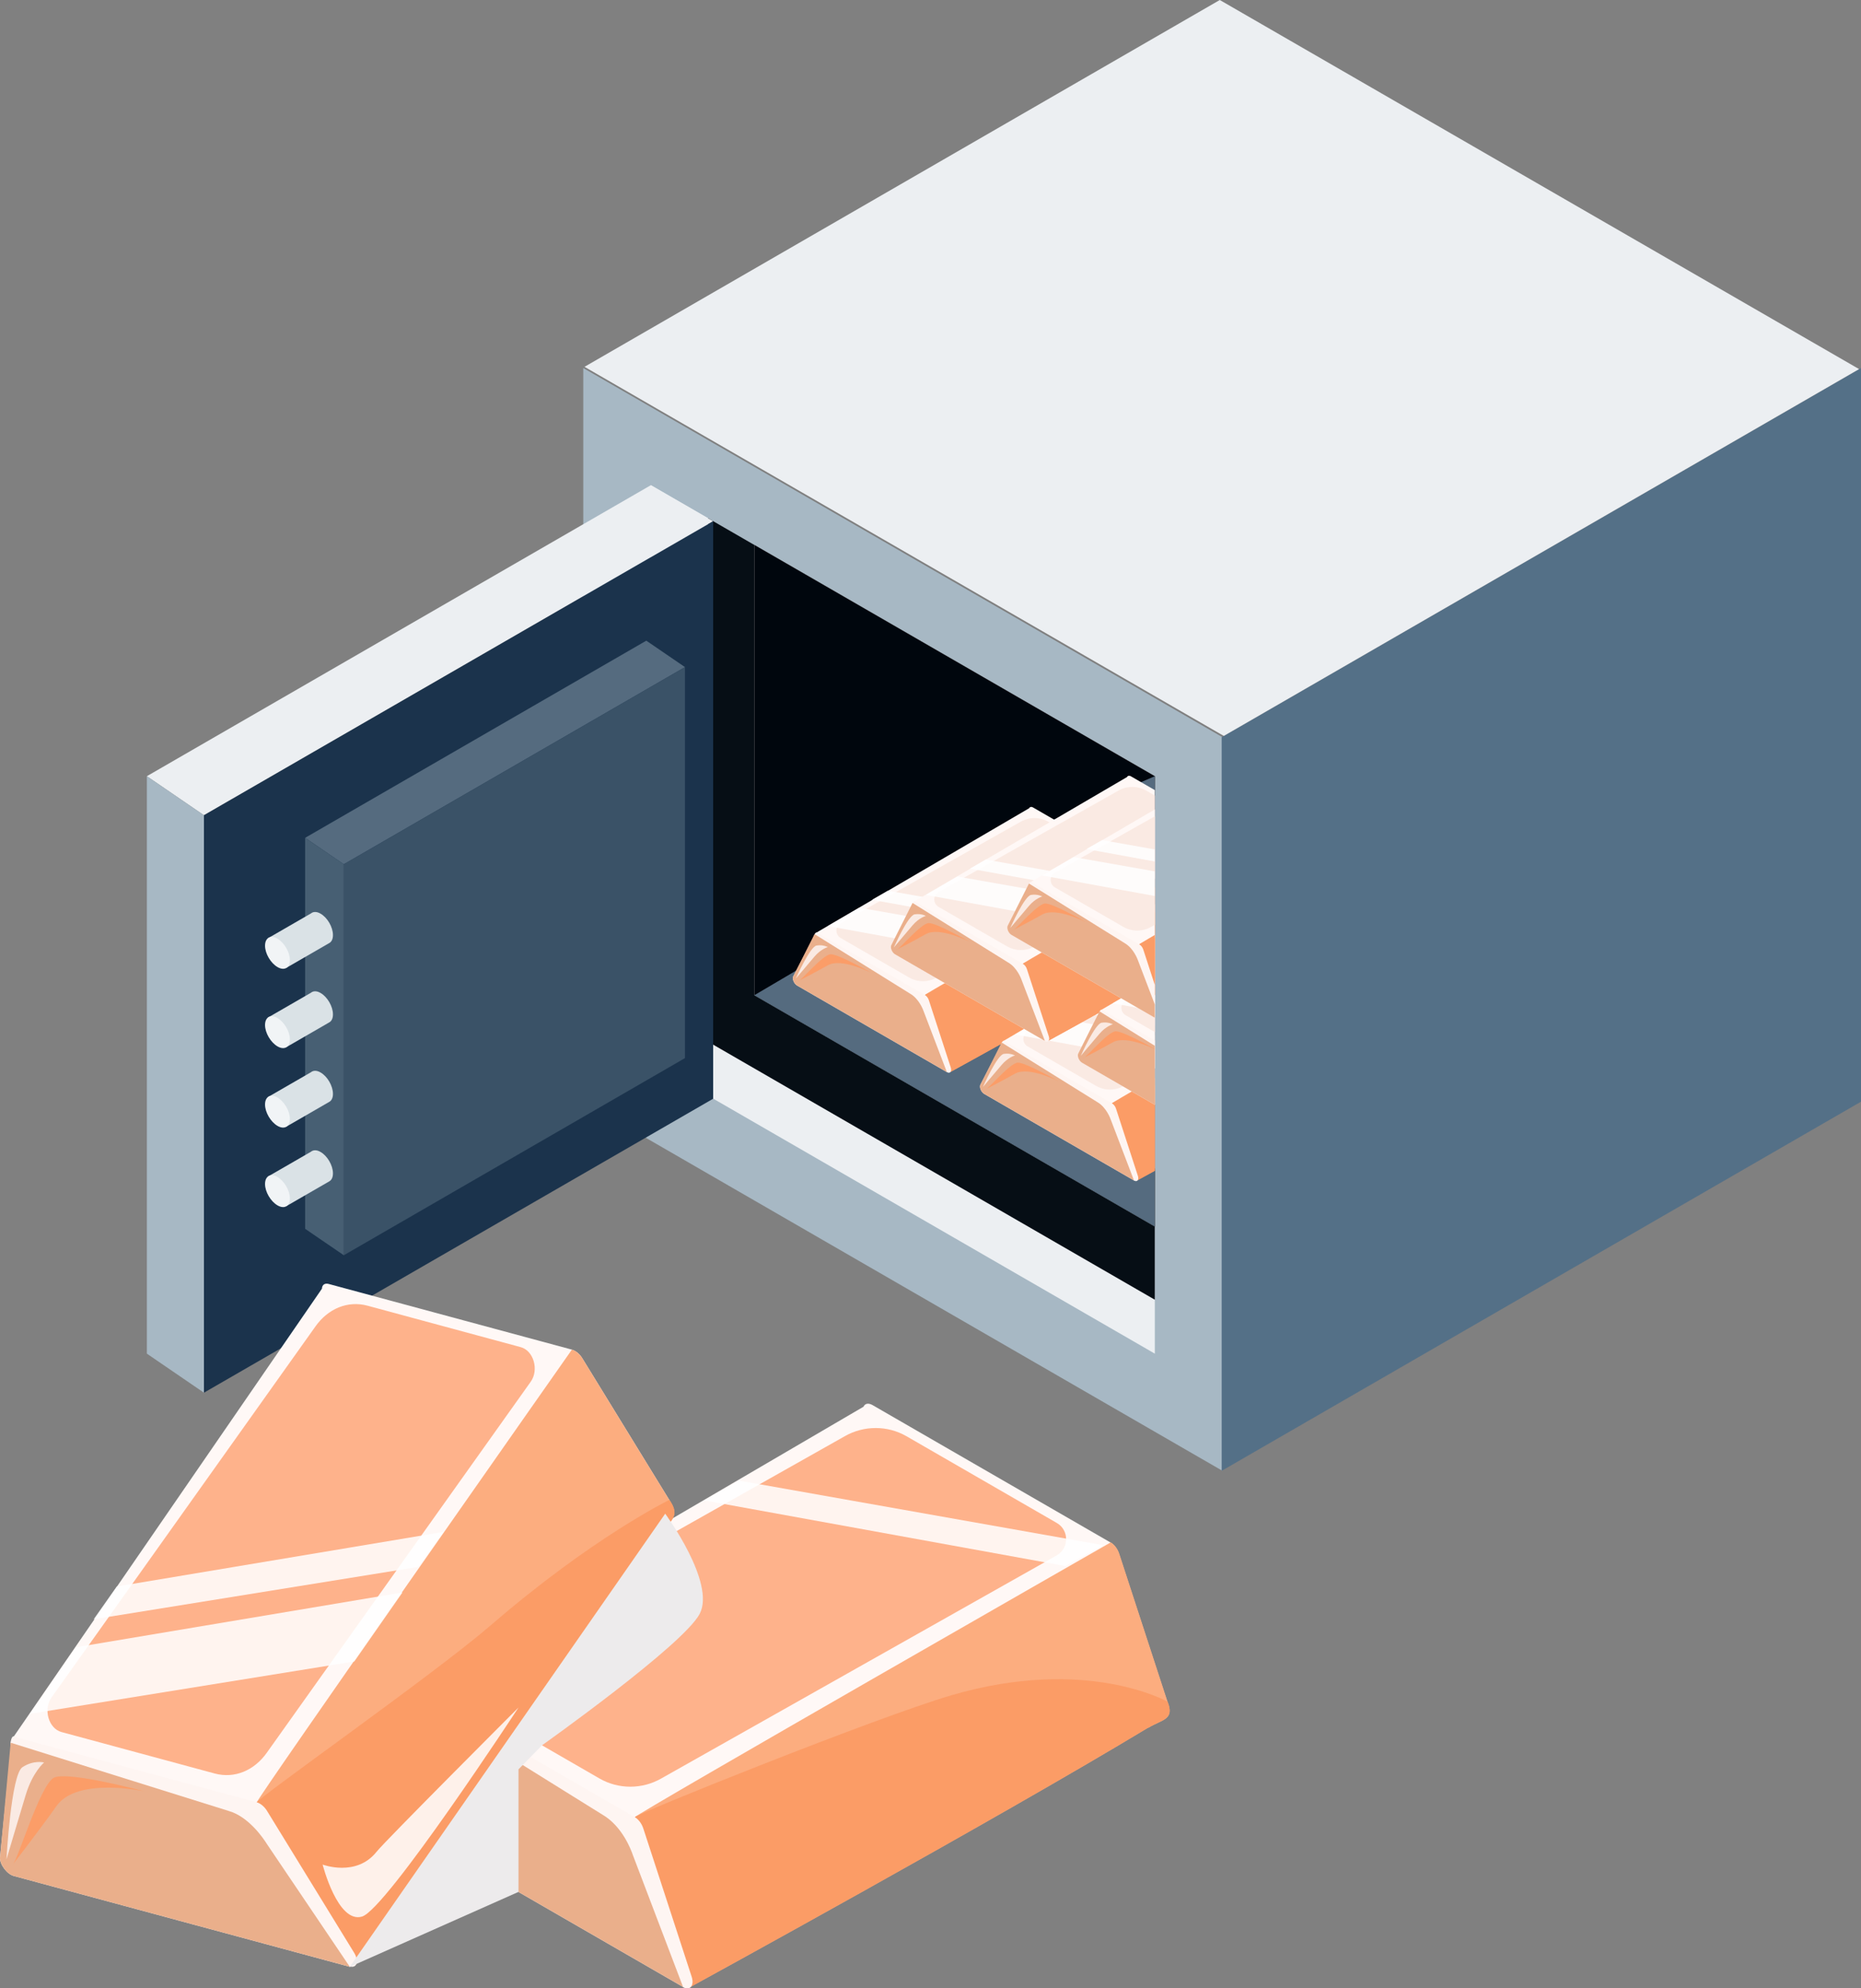 <?xml version="1.0" encoding="UTF-8"?><svg xmlns="http://www.w3.org/2000/svg" xmlns:xlink="http://www.w3.org/1999/xlink" viewBox="0 0 106.31 113.55"><rect x="0" y="0" width="106.31" height="113.55" fill="#808080" stroke="none"/><defs><style>.cls-1{fill:#edebec;mix-blend-mode:multiply;}.cls-2{fill:#e3e0e0;}.cls-3{fill:#fff;}.cls-4{fill:#1b334c;}.cls-5{fill:#faeae3;}.cls-6{fill:#fff8f6;}.cls-7{isolation:isolate;}.cls-8{fill:#547087;}.cls-9{opacity:.86;}.cls-10{fill:#fcad7f;}.cls-11{fill:#f1f4f6;}.cls-12{fill:#eaaf8b;}.cls-13{fill:#fb9d68;}.cls-14{fill:#a7b8c4;}.cls-15{fill:#eceff2;}.cls-16{fill:#556b7f;}.cls-17{fill:#475f73;}.cls-18{clip-path:url(#clippath);}.cls-19{fill:#feb28b;}.cls-20{fill:#060e15;}.cls-21{fill:#fb9c66;}.cls-22{fill:#3a5267;}.cls-23{fill:#dae2e6;}.cls-24{fill:#00060d;}.cls-25{fill:#fef5f2;}</style><clipPath id="clippath"><polygon class="cls-2" points="43.09 31.12 43.09 56.84 65.97 70.05 65.97 44.33 43.09 31.12"/></clipPath></defs><g class="cls-7"><g id="_이어_2"><g id="Layer_1"><g><g><polygon class="cls-14" points="69.83 84 33.32 62.92 33.32 21.02 69.83 42.1 69.83 84"/><polygon class="cls-15" points="65.97 44.33 65.97 77.31 37.18 60.69 37.18 27.71 65.97 44.33"/><polygon class="cls-20" points="65.97 44.33 65.97 74.23 40.44 59.49 40.44 29.59 65.97 44.33"/><g><polygon class="cls-2" points="43.09 31.12 43.09 56.84 65.97 70.05 65.97 44.33 43.09 31.12"/><g class="cls-18"><polygon class="cls-24" points="43.09 31.12 43.09 56.84 65.97 70.05 65.97 44.33 43.09 31.12"/><polygon class="cls-16" points="59.9 46.94 43.09 56.84 65.97 70.05 65.97 44.33 59.9 46.94"/><g><path class="cls-6" d="M66.45,54.1l-12.35,7.13c-.18-.1-7.5-7.83-7.44-7.98l12.13-7.09c.04-.08,.13-.1,.23-.04l6.18,3.57c.1,.06,.18,.17,.22,.29l1.25,3.84c.08,.23-.04,.38-.22,.27Z"/><path class="cls-13" d="M66.17,54.5c-4,2.41-11.89,6.73-11.89,6.73-.18-.1-1.44-4.41-1.44-4.41,.04-.08,12.35-7.13,12.35-7.13,.1,.06,.18,.17,.22,.29l1.25,3.84c.19,.47-.14,.45-.5,.67Z"/><path class="cls-21" d="M66.17,54.5c-4,2.41-11.89,6.73-11.89,6.73-.18-.1-1.44-4.41-1.44-4.41,.04-.08,6.27-2.59,8.22-3.16,3.52-1.03,5.61,.17,5.61,.17,.19,.47-.14,.45-.5,.67Z"/><path class="cls-25" d="M54.09,61.23l-8.55-4.94c-.18-.1-.29-.37-.23-.52l1.14-2.2,.08-.21c.12-.2,.17-.08,.27-.02l6.04,3.49c.1,.06,.18,.17,.22,.29l1.25,3.84c.08,.23-.04,.38-.22,.27Z"/><path class="cls-12" d="M54.09,61.23l-8.55-4.94c-.18-.1-.29-.37-.23-.52l1.22-2.42,5.46,3.4c.52,.3,.75,.93,.79,1.05l1.31,3.43Z"/><path class="cls-5" d="M51.92,55.82l-3.9-2.25c-.32-.19-.32-.66,0-.84l10.27-5.79c.5-.29,1.11-.29,1.61,0l3.9,2.25c.32,.19,.32,.66,0,.84l-10.27,5.79c-.5,.29-1.11,.29-1.61,0Z"/><path class="cls-5" d="M45.47,55.87s.8-1.81,1.18-1.87c.38-.06,.64,.09,.64,.09,0,0-.39,.1-.77,.55s-1.05,1.24-1.05,1.24Z"/><path class="cls-13" d="M45.6,56.04c.14-.01,1.39-1.5,1.84-1.54,.44-.03,2.37,1.08,2.37,1.08,0,0-1.72-.9-2.52-.45-.8,.45-1.69,.9-1.69,.9Z"/><g class="cls-9"><polygon class="cls-3" points="56.67 54.6 47.29 52.89 49.09 51.84 58.56 53.51 56.67 54.6"/></g><g class="cls-9"><polygon class="cls-3" points="59.2 53.09 49.81 51.39 50.72 50.87 60.18 52.55 59.2 53.09"/></g></g><g><path class="cls-6" d="M77.13,60.29l-12.35,7.13c-.18-.1-7.5-7.83-7.44-7.98l12.13-7.09c.04-.08,.13-.1,.23-.04l6.18,3.57c.1,.06,.18,.17,.22,.29l1.25,3.84c.08,.23-.04,.38-.22,.27Z"/><path class="cls-13" d="M76.85,60.69c-3.99,2.41-11.89,6.73-11.89,6.73-.18-.1-1.44-4.41-1.44-4.41,.04-.08,12.35-7.13,12.35-7.13,.1,.06,.18,.17,.22,.29l1.25,3.84c.19,.47-.14,.45-.5,.67Z"/><path class="cls-21" d="M76.85,60.69c-3.99,2.41-11.89,6.73-11.89,6.73-.18-.1-1.44-4.41-1.44-4.41,.04-.08,6.27-2.59,8.22-3.16,3.52-1.03,5.61,.17,5.61,.17,.19,.47-.14,.45-.5,.67Z"/><path class="cls-25" d="M64.78,67.42l-8.55-4.94c-.18-.1-.29-.37-.23-.52l1.14-2.2,.08-.21c.12-.2,.17-.08,.27-.02l6.04,3.49c.1,.06,.18,.17,.22,.29l1.25,3.84c.08,.23-.04,.38-.22,.27Z"/><path class="cls-12" d="M64.78,67.42l-8.55-4.94c-.18-.1-.29-.37-.23-.52l1.22-2.42,5.46,3.4c.52,.3,.75,.93,.79,1.05l1.31,3.43Z"/><path class="cls-5" d="M62.6,62.01l-3.9-2.25c-.32-.19-.32-.66,0-.84l10.27-5.79c.5-.29,1.11-.29,1.61,0l3.9,2.25c.32,.19,.32,.66,0,.84l-10.27,5.79c-.5,.29-1.11,.29-1.61,0Z"/><path class="cls-5" d="M56.16,62.06s.8-1.81,1.18-1.87c.38-.06,.64,.09,.64,.09,0,0-.39,.1-.77,.55-.38,.44-1.05,1.24-1.05,1.24Z"/><path class="cls-13" d="M56.29,62.23c.14-.01,1.39-1.5,1.84-1.54,.44-.03,2.37,1.08,2.37,1.08,0,0-1.72-.9-2.52-.45-.8,.45-1.69,.9-1.69,.9Z"/><g class="cls-9"><polygon class="cls-3" points="67.36 60.79 57.98 59.08 59.78 58.03 69.24 59.7 67.36 60.79"/></g><g class="cls-9"><polygon class="cls-3" points="69.88 59.28 60.5 57.58 61.4 57.06 70.86 58.74 69.88 59.28"/></g></g><g><path class="cls-6" d="M87.79,66.09l-12.35,7.13c-.18-.1-7.5-7.83-7.44-7.98l12.13-7.09c.04-.08,.13-.1,.23-.04l6.18,3.57c.1,.06,.18,.17,.22,.29l1.25,3.84c.08,.23-.04,.38-.22,.27Z"/><path class="cls-13" d="M87.51,66.49c-4,2.41-11.89,6.73-11.89,6.73-.18-.1-1.44-4.41-1.44-4.41,.04-.08,12.35-7.13,12.35-7.13,.1,.06,.18,.17,.22,.29l1.25,3.84c.19,.47-.14,.45-.5,.67Z"/><path class="cls-21" d="M87.51,66.49c-4,2.41-11.89,6.73-11.89,6.73-.18-.1-1.44-4.41-1.44-4.41,.04-.08,6.27-2.59,8.22-3.16,3.52-1.03,5.61,.17,5.61,.17,.19,.47-.14,.45-.5,.67Z"/><path class="cls-25" d="M75.44,73.22l-8.55-4.94c-.18-.1-.29-.37-.23-.52l1.14-2.2,.08-.21c.12-.2,.17-.08,.27-.02l6.04,3.49c.1,.06,.18,.17,.22,.29l1.25,3.84c.08,.23-.04,.38-.22,.27Z"/><path class="cls-12" d="M75.44,73.22l-8.55-4.94c-.18-.1-.29-.37-.23-.52l1.22-2.42,5.46,3.4c.52,.3,.75,.93,.79,1.05l1.31,3.43Z"/><path class="cls-5" d="M73.26,67.81l-3.9-2.25c-.32-.19-.32-.66,0-.84l10.27-5.79c.5-.29,1.11-.29,1.61,0l3.9,2.25c.32,.19,.32,.66,0,.84l-10.27,5.79c-.5,.29-1.11,.29-1.61,0Z"/><path class="cls-5" d="M66.82,67.85s.8-1.81,1.18-1.87c.38-.06,.64,.09,.64,.09,0,0-.39,.1-.77,.55-.38,.44-1.05,1.24-1.05,1.24Z"/><path class="cls-13" d="M66.95,68.02c.14-.01,1.39-1.5,1.84-1.54,.44-.03,2.37,1.08,2.37,1.08,0,0-1.72-.9-2.52-.45-.8,.45-1.69,.9-1.69,.9Z"/><g class="cls-9"><polygon class="cls-3" points="78.02 66.58 68.64 64.88 70.44 63.83 79.9 65.5 78.02 66.58"/></g><g class="cls-9"><polygon class="cls-3" points="80.54 65.08 71.16 63.37 72.06 62.86 81.52 64.53 80.54 65.08"/></g></g><g><path class="cls-6" d="M72.04,52.32l-12.35,7.13c-.18-.1-7.5-7.83-7.44-7.98l12.13-7.09c.04-.08,.13-.1,.23-.04l6.18,3.57c.1,.06,.18,.17,.22,.29l1.25,3.84c.08,.23-.04,.38-.22,.27Z"/><path class="cls-13" d="M71.76,52.72c-4,2.41-11.89,6.73-11.89,6.73-.18-.1-1.44-4.41-1.44-4.41,.04-.08,12.35-7.13,12.35-7.13,.1,.06,.18,.17,.22,.29l1.25,3.84c.19,.47-.14,.45-.5,.67Z"/><path class="cls-21" d="M71.76,52.72c-4,2.41-11.89,6.73-11.89,6.73-.18-.1-1.44-4.41-1.44-4.41,.04-.08,6.27-2.59,8.22-3.16,3.52-1.03,5.61,.17,5.61,.17,.19,.47-.14,.45-.5,.67Z"/><path class="cls-25" d="M59.69,59.45l-8.55-4.94c-.18-.1-.29-.37-.23-.52l1.14-2.2,.08-.21c.12-.2,.17-.08,.27-.02l6.04,3.49c.1,.06,.18,.17,.22,.29l1.25,3.84c.08,.23-.04,.38-.22,.27Z"/><path class="cls-12" d="M59.69,59.45l-8.55-4.94c-.18-.1-.29-.37-.23-.52l1.22-2.42,5.46,3.4c.52,.3,.75,.93,.79,1.05l1.31,3.43Z"/><path class="cls-5" d="M57.51,54.04l-3.9-2.25c-.32-.19-.32-.66,0-.84l10.27-5.79c.5-.29,1.11-.29,1.61,0l3.9,2.25c.32,.19,.32,.66,0,.84l-10.27,5.79c-.5,.29-1.11,.29-1.61,0Z"/><path class="cls-5" d="M51.07,54.09s.8-1.81,1.18-1.87c.38-.06,.64,.09,.64,.09,0,0-.39,.1-.77,.55s-1.05,1.24-1.05,1.24Z"/><path class="cls-13" d="M51.2,54.26c.14-.01,1.39-1.5,1.84-1.54,.44-.03,2.37,1.08,2.37,1.08,0,0-1.72-.9-2.52-.45s-1.69,.9-1.69,.9Z"/><g class="cls-9"><polygon class="cls-3" points="62.27 52.82 52.89 51.11 54.69 50.06 64.15 51.73 62.27 52.82"/></g><g class="cls-9"><polygon class="cls-3" points="64.79 51.31 55.41 49.61 56.31 49.09 65.77 50.77 64.79 51.31"/></g></g><g><path class="cls-6" d="M82.73,58.51l-12.35,7.13c-.18-.1-7.5-7.83-7.44-7.98l12.13-7.09c.04-.08,.13-.1,.23-.04l6.18,3.57c.1,.06,.18,.17,.22,.29l1.25,3.84c.08,.23-.04,.38-.22,.27Z"/><path class="cls-13" d="M82.45,58.91c-4,2.41-11.89,6.73-11.89,6.73-.18-.1-1.44-4.41-1.44-4.41,.04-.08,12.35-7.13,12.35-7.13,.1,.06,.18,.17,.22,.29l1.25,3.84c.19,.47-.14,.45-.5,.67Z"/><path class="cls-21" d="M82.45,58.91c-4,2.41-11.89,6.73-11.89,6.73-.18-.1-1.44-4.41-1.44-4.41,.04-.08,6.27-2.59,8.22-3.16,3.52-1.03,5.61,.17,5.61,.17,.19,.47-.14,.45-.5,.67Z"/><path class="cls-25" d="M70.37,65.64l-8.55-4.94c-.18-.1-.29-.37-.23-.52l1.14-2.2,.08-.21c.12-.2,.17-.08,.27-.02l6.04,3.49c.1,.06,.18,.17,.22,.29l1.25,3.84c.08,.23-.04,.38-.22,.27Z"/><path class="cls-12" d="M70.37,65.64l-8.55-4.94c-.18-.1-.29-.37-.23-.52l1.22-2.42,5.46,3.4c.52,.3,.75,.93,.79,1.05l1.31,3.43Z"/><path class="cls-5" d="M68.2,60.23l-3.9-2.25c-.32-.19-.32-.66,0-.84l10.27-5.79c.5-.29,1.11-.29,1.61,0l3.9,2.25c.32,.19,.32,.66,0,.84l-10.27,5.79c-.5,.29-1.11,.29-1.61,0Z"/><path class="cls-5" d="M61.75,60.28s.8-1.81,1.18-1.87c.38-.06,.64,.09,.64,.09,0,0-.39,.1-.77,.55-.38,.44-1.05,1.24-1.05,1.24Z"/><path class="cls-13" d="M61.88,60.44c.14-.01,1.39-1.5,1.84-1.54,.44-.03,2.37,1.08,2.37,1.08,0,0-1.72-.9-2.52-.45-.8,.45-1.69,.9-1.69,.9Z"/><g class="cls-9"><polygon class="cls-3" points="72.95 59.01 63.57 57.3 65.38 56.25 74.84 57.92 72.95 59.01"/></g><g class="cls-9"><polygon class="cls-3" points="75.48 57.5 66.1 55.79 67 55.28 76.46 56.96 75.48 57.5"/></g></g><g><path class="cls-6" d="M93.39,64.31l-12.35,7.13c-.18-.1-7.5-7.83-7.44-7.98l12.13-7.09c.04-.08,.13-.1,.23-.04l6.18,3.57c.1,.06,.18,.17,.22,.29l1.25,3.84c.08,.23-.04,.38-.22,.27Z"/><path class="cls-13" d="M93.11,64.71c-4,2.41-11.89,6.73-11.89,6.73-.18-.1-1.44-4.41-1.44-4.41,.04-.08,12.35-7.13,12.35-7.13,.1,.06,.18,.17,.22,.29l1.25,3.84c.19,.47-.14,.45-.5,.67Z"/><path class="cls-21" d="M93.11,64.71c-4,2.41-11.89,6.73-11.89,6.73-.18-.1-1.44-4.41-1.44-4.41,.04-.08,6.27-2.59,8.22-3.16,3.52-1.03,5.61,.17,5.61,.17,.19,.47-.14,.45-.5,.67Z"/><path class="cls-25" d="M81.03,71.44l-8.55-4.94c-.18-.1-.29-.37-.23-.52l1.14-2.2,.08-.21c.12-.2,.17-.08,.27-.02l6.04,3.49c.1,.06,.18,.17,.22,.29l1.25,3.84c.08,.23-.04,.38-.22,.27Z"/><path class="cls-12" d="M81.03,71.44l-8.55-4.94c-.18-.1-.29-.37-.23-.52l1.22-2.42,5.46,3.4c.52,.3,.75,.93,.79,1.05l1.31,3.43Z"/><path class="cls-5" d="M78.86,66.03l-3.9-2.25c-.32-.19-.32-.66,0-.84l10.27-5.79c.5-.29,1.11-.29,1.61,0l3.9,2.25c.32,.19,.32,.66,0,.84l-10.27,5.79c-.5,.29-1.11,.29-1.61,0Z"/><path class="cls-5" d="M72.41,66.07s.8-1.81,1.18-1.87c.38-.06,.64,.09,.64,.09,0,0-.39,.1-.77,.55-.38,.44-1.05,1.24-1.05,1.24Z"/><path class="cls-13" d="M72.54,66.24c.14-.01,1.39-1.5,1.84-1.54,.44-.03,2.37,1.08,2.37,1.08,0,0-1.72-.9-2.52-.45-.8,.45-1.69,.9-1.69,.9Z"/><g class="cls-9"><polygon class="cls-3" points="83.61 64.8 74.23 63.1 76.04 62.04 85.5 63.72 83.61 64.8"/></g><g class="cls-9"><polygon class="cls-3" points="86.14 63.3 76.76 61.59 77.66 61.08 87.12 62.75 86.14 63.3"/></g></g><g><path class="cls-6" d="M78.69,51.21l-12.35,7.13c-.18-.1-7.5-7.83-7.44-7.98l12.13-7.09c.04-.08,.13-.1,.23-.04l6.18,3.57c.1,.06,.18,.17,.22,.29l1.25,3.84c.08,.23-.04,.38-.22,.27Z"/><path class="cls-13" d="M78.41,51.61c-4,2.41-11.89,6.73-11.89,6.73-.18-.1-1.44-4.41-1.44-4.41,.04-.08,12.35-7.13,12.35-7.13,.1,.06,.18,.17,.22,.29l1.25,3.84c.19,.47-.14,.45-.5,.67Z"/><path class="cls-21" d="M78.41,51.61c-4,2.41-11.89,6.73-11.89,6.73-.18-.1-1.44-4.41-1.44-4.41,.04-.08,6.27-2.59,8.22-3.16,3.52-1.03,5.61,.17,5.61,.17,.19,.47-.14,.45-.5,.67Z"/><path class="cls-25" d="M66.34,58.34l-8.55-4.94c-.18-.1-.29-.37-.23-.52l1.14-2.2,.08-.21c.12-.2,.17-.08,.27-.02l6.04,3.49c.1,.06,.18,.17,.22,.29l1.25,3.84c.08,.23-.04,.38-.22,.27Z"/><path class="cls-12" d="M66.34,58.34l-8.55-4.94c-.18-.1-.29-.37-.23-.52l1.22-2.42,5.46,3.4c.52,.3,.75,.93,.79,1.05l1.31,3.43Z"/><path class="cls-5" d="M64.16,52.93l-3.9-2.25c-.32-.19-.32-.66,0-.84l10.27-5.79c.5-.29,1.11-.29,1.61,0l3.9,2.25c.32,.19,.32,.66,0,.84l-10.27,5.79c-.5,.29-1.11,.29-1.61,0Z"/><path class="cls-5" d="M57.72,52.98s.8-1.81,1.18-1.87c.38-.06,.64,.09,.64,.09,0,0-.39,.1-.77,.55s-1.05,1.24-1.05,1.24Z"/><path class="cls-13" d="M57.85,53.14c.14-.01,1.39-1.5,1.84-1.54,.44-.03,2.37,1.08,2.37,1.08,0,0-1.72-.9-2.52-.45-.8,.45-1.69,.9-1.69,.9Z"/><g class="cls-9"><polygon class="cls-3" points="68.92 51.71 59.53 50 61.34 48.95 70.8 50.62 68.92 51.71"/></g><g class="cls-9"><polygon class="cls-3" points="71.44 50.2 62.06 48.49 62.96 47.98 72.42 49.66 71.44 50.2"/></g></g><g><path class="cls-6" d="M89.37,57.4l-12.35,7.13c-.18-.1-7.5-7.83-7.44-7.98l12.13-7.09c.04-.08,.13-.1,.23-.04l6.18,3.57c.1,.06,.18,.17,.22,.29l1.25,3.84c.08,.23-.04,.38-.22,.27Z"/><path class="cls-13" d="M89.1,57.8c-4,2.41-11.89,6.73-11.89,6.73-.18-.1-1.44-4.41-1.44-4.41,.04-.08,12.35-7.13,12.35-7.13,.1,.06,.18,.17,.22,.29l1.25,3.84c.19,.47-.14,.45-.5,.67Z"/><path class="cls-21" d="M89.1,57.8c-4,2.41-11.89,6.73-11.89,6.73-.18-.1-1.44-4.41-1.44-4.41,.04-.08,6.27-2.59,8.22-3.16,3.52-1.03,5.61,.17,5.61,.17,.19,.47-.14,.45-.5,.67Z"/><path class="cls-25" d="M77.02,64.53l-8.55-4.94c-.18-.1-.29-.37-.23-.52l1.14-2.2,.08-.21c.12-.2,.17-.08,.27-.02l6.04,3.49c.1,.06,.18,.17,.22,.29l1.25,3.84c.08,.23-.04,.38-.22,.27Z"/><path class="cls-12" d="M77.02,64.53l-8.55-4.94c-.18-.1-.29-.37-.23-.52l1.22-2.42,5.46,3.4c.52,.3,.75,.93,.79,1.05l1.31,3.43Z"/><path class="cls-5" d="M74.85,59.12l-3.9-2.25c-.32-.19-.32-.66,0-.84l10.27-5.79c.5-.29,1.11-.29,1.61,0l3.9,2.25c.32,.19,.32,.66,0,.84l-10.27,5.79c-.5,.29-1.11,.29-1.61,0Z"/><path class="cls-5" d="M68.4,59.16s.8-1.81,1.18-1.87c.38-.06,.64,.09,.64,.09,0,0-.39,.1-.77,.55s-1.05,1.24-1.05,1.24Z"/><path class="cls-13" d="M68.53,59.33c.14-.01,1.39-1.5,1.84-1.54,.44-.03,2.37,1.08,2.37,1.08,0,0-1.72-.9-2.52-.45-.8,.45-1.69,.9-1.69,.9Z"/><g class="cls-9"><polygon class="cls-3" points="79.6 57.9 70.22 56.19 72.02 55.14 81.49 56.81 79.6 57.9"/></g><g class="cls-9"><polygon class="cls-3" points="82.13 56.39 72.74 54.68 73.65 54.17 83.11 55.85 82.13 56.39"/></g></g></g></g><polygon class="cls-15" points="11.65 46.56 8.39 44.33 37.18 27.71 40.74 29.77 11.65 46.56"/><polygon class="cls-14" points="8.39 77.31 8.39 44.33 11.65 46.56 11.65 79.54 8.39 77.31"/><polygon class="cls-4" points="11.65 79.54 11.65 46.56 40.74 29.77 40.74 62.75 11.65 79.54"/><polygon class="cls-16" points="19.64 49.36 17.43 47.85 36.92 36.59 39.13 38.1 19.64 49.36"/><polygon class="cls-17" points="17.43 70.18 17.43 47.85 19.64 49.36 19.64 71.69 17.43 70.18"/><polygon class="cls-22" points="19.64 71.69 19.64 49.36 39.13 38.1 39.13 60.43 19.64 71.69"/><polygon class="cls-8" points="106.31 62.92 69.79 84 69.79 42.1 106.31 21.02 106.31 62.92"/><polygon class="cls-15" points="69.91 42.03 33.39 20.95 69.68 0 106.2 21.08 69.91 42.03"/><g><path class="cls-23" d="M19.02,53.41c0,.22-.08,.38-.21,.45l-2.46,1.42-1.05-1.69,2.46-1.42c.13-.11,.33-.12,.55,.01,.39,.22,.71,.77,.71,1.22Z"/><path class="cls-11" d="M16.56,54.83c0,.45-.32,.63-.71,.4-.39-.23-.71-.77-.71-1.22s.32-.63,.71-.4c.39,.23,.71,.77,.71,1.22Z"/></g><g><path class="cls-23" d="M19.02,57.94c0,.22-.08,.38-.21,.45l-2.46,1.42-1.05-1.69,2.46-1.42c.13-.11,.33-.12,.55,.01,.39,.22,.71,.77,.71,1.22Z"/><path class="cls-11" d="M16.56,59.36c0,.45-.32,.63-.71,.4-.39-.23-.71-.77-.71-1.22s.32-.63,.71-.4c.39,.23,.71,.77,.71,1.22Z"/></g><g><path class="cls-23" d="M19.02,62.48c0,.22-.08,.38-.21,.45l-2.46,1.42-1.05-1.69,2.46-1.42c.13-.11,.33-.12,.55,.01,.39,.22,.71,.77,.71,1.22Z"/><path class="cls-11" d="M16.56,63.9c0,.45-.32,.63-.71,.4-.39-.23-.71-.77-.71-1.22s.32-.63,.71-.4c.39,.23,.71,.77,.71,1.22Z"/></g><g><path class="cls-23" d="M19.02,67.02c0,.22-.08,.38-.21,.45l-2.46,1.42-1.05-1.69,2.46-1.42c.13-.11,.33-.12,.55,.01,.39,.22,.71,.77,.71,1.22Z"/><path class="cls-11" d="M16.56,68.44c0,.45-.32,.63-.71,.4-.39-.23-.71-.77-.71-1.22s.32-.63,.71-.4c.39,.23,.71,.77,.71,1.22Z"/></g></g><g><g><path class="cls-6" d="M66.2,97.79l-27.18,15.69c-.39-.22-16.51-17.23-16.36-17.55l26.67-15.59c.08-.19,.28-.22,.5-.1l13.6,7.85c.21,.12,.4,.37,.49,.65l2.76,8.46c.17,.51-.1,.83-.49,.6Z"/><path class="cls-10" d="M65.59,98.67c-8.79,5.31-26.15,14.81-26.15,14.81-.39-.22-3.17-9.7-3.17-9.7,.08-.19,27.18-15.69,27.18-15.69,.21,.12,.4,.37,.49,.65l2.76,8.46c.41,1.03-.31,1-1.1,1.48Z"/><path class="cls-21" d="M65.59,98.67c-8.79,5.31-26.15,14.81-26.15,14.81-.39-.22-3.17-9.7-3.17-9.7,.08-.19,13.79-5.7,18.08-6.96,7.73-2.26,12.35,.37,12.35,.37,.41,1.03-.31,1-1.1,1.48Z"/><path class="cls-25" d="M39.02,113.48l-18.82-10.86c-.39-.22-.65-.82-.5-1.15l2.5-4.84,.18-.47c.27-.44,.37-.17,.59-.05l13.29,7.67c.21,.12,.4,.37,.49,.65l2.76,8.46c.17,.51-.1,.83-.49,.6Z"/><path class="cls-12" d="M39.02,113.48l-18.82-10.86c-.39-.22-.65-.82-.5-1.15l2.68-5.32,12.02,7.48c1.15,.66,1.66,2.04,1.75,2.31l2.87,7.54Z"/><path class="cls-19" d="M34.24,101.57l-8.58-4.95c-.71-.41-.71-1.44,0-1.85l22.59-12.74c1.1-.63,2.45-.63,3.54,0l8.58,4.95c.71,.41,.71,1.44,0,1.85l-22.59,12.74c-1.1,.63-2.45,.63-3.54,0Z"/><path class="cls-5" d="M20.07,101.67s1.77-3.98,2.59-4.12c.83-.14,1.4,.19,1.4,.19,0,0-.86,.22-1.69,1.2-.84,.98-2.3,2.73-2.3,2.73Z"/><path class="cls-13" d="M20.35,102.05c.32-.03,3.07-3.31,4.04-3.38,.98-.07,5.22,2.38,5.22,2.38,0,0-3.79-1.97-5.55-.99-1.76,.99-3.72,1.98-3.72,1.98Z"/><g class="cls-9"><polygon class="cls-3" points="60.86 89.44 40.22 85.69 42.21 84.56 63.02 88.25 60.86 89.44"/></g></g><g><path class="cls-6" d="M38,86.46l-18.01,25.87c-.39-.11-19.24-12.74-19.22-13.13l17.62-25.6c.01-.23,.17-.33,.39-.27l13.89,3.75c.22,.06,.46,.26,.61,.52l4.95,8.06c.3,.48,.18,.91-.23,.8Z"/><path class="cls-10" d="M37.76,87.6c-5.75,8.61-17.42,24.59-17.42,24.59-.39-.11-5.68-9.24-5.68-9.24,.01-.23,18.01-25.87,18.01-25.87,.22,.06,.46,.26,.61,.52l4.95,8.06c.67,.95,.05,1.16-.47,1.95Z"/><path class="cls-21" d="M37.76,87.6c-5.75,8.61-17.42,24.59-17.42,24.59-.39-.11-5.68-9.24-5.68-9.24,.01-.23,10.16-7.35,13.38-10.13,5.81-5.02,10.2-7.16,10.2-7.16,.67,.95,.05,1.16-.47,1.95Z"/><path class="cls-25" d="M19.99,112.33L.78,107.14c-.39-.11-.8-.66-.78-1.05l.6-6v-.57c.1-.56,.26-.31,.49-.25l13.57,3.66c.22,.06,.46,.26,.61,.52l4.95,8.06c.3,.48,.18,.91-.23,.8Z"/><path class="cls-12" d="M19.99,112.33L.78,107.14c-.39-.11-.8-.66-.78-1.05l.61-6.56,12.43,3.89c1.17,.32,2.03,1.61,2.19,1.87l4.76,7.05Z"/><path class="cls-19" d="M12.27,101.29l-8.76-2.37c-.73-.2-1.05-1.29-.57-1.97l15.07-21.18c.73-1.04,1.86-1.5,2.98-1.2l8.76,2.37c.73,.2,1.05,1.29,.57,1.97l-15.07,21.18c-.73,1.04-1.86,1.5-2.98,1.2Z"/><path class="cls-5" d="M.37,106.19s.26-4.83,.91-5.26c.65-.43,1.24-.27,1.24-.27,0,0-.65,.53-1.05,1.85-.4,1.32-1.1,3.68-1.1,3.68Z"/><path class="cls-13" d="M.72,106.49c.26-.13,1.56-4.55,2.36-4.96,.8-.4,5.14,.77,5.14,.77,0,0-3.8-.82-4.98,.83-1.18,1.65-2.51,3.36-2.51,3.36Z"/><g class="cls-9"><polygon class="cls-3" points="20.24 94.89 1.71 97.88 4.33 94.08 22.99 90.95 20.24 94.89"/></g><g class="cls-9"><polygon class="cls-3" points="23.89 89.49 5.35 92.48 6.67 90.61 25.34 87.49 23.89 89.49"/></g></g><path class="cls-1" d="M19.99,112.33l9.63-4.28v-7l1.34-1.37s8.08-5.73,9.01-7.51c.93-1.78-1.97-5.72-1.97-5.72l-18.01,25.87Z"/><g class="cls-9"><path class="cls-3" d="M29.62,97.52s-7.63,7.63-8.11,8.24c-1.16,1.46-3.08,.73-3.08,.73,0,0,.86,3.38,2.25,2.97,1.39-.41,8.94-11.94,8.94-11.94Z"/></g></g></g></g></g></g></svg>